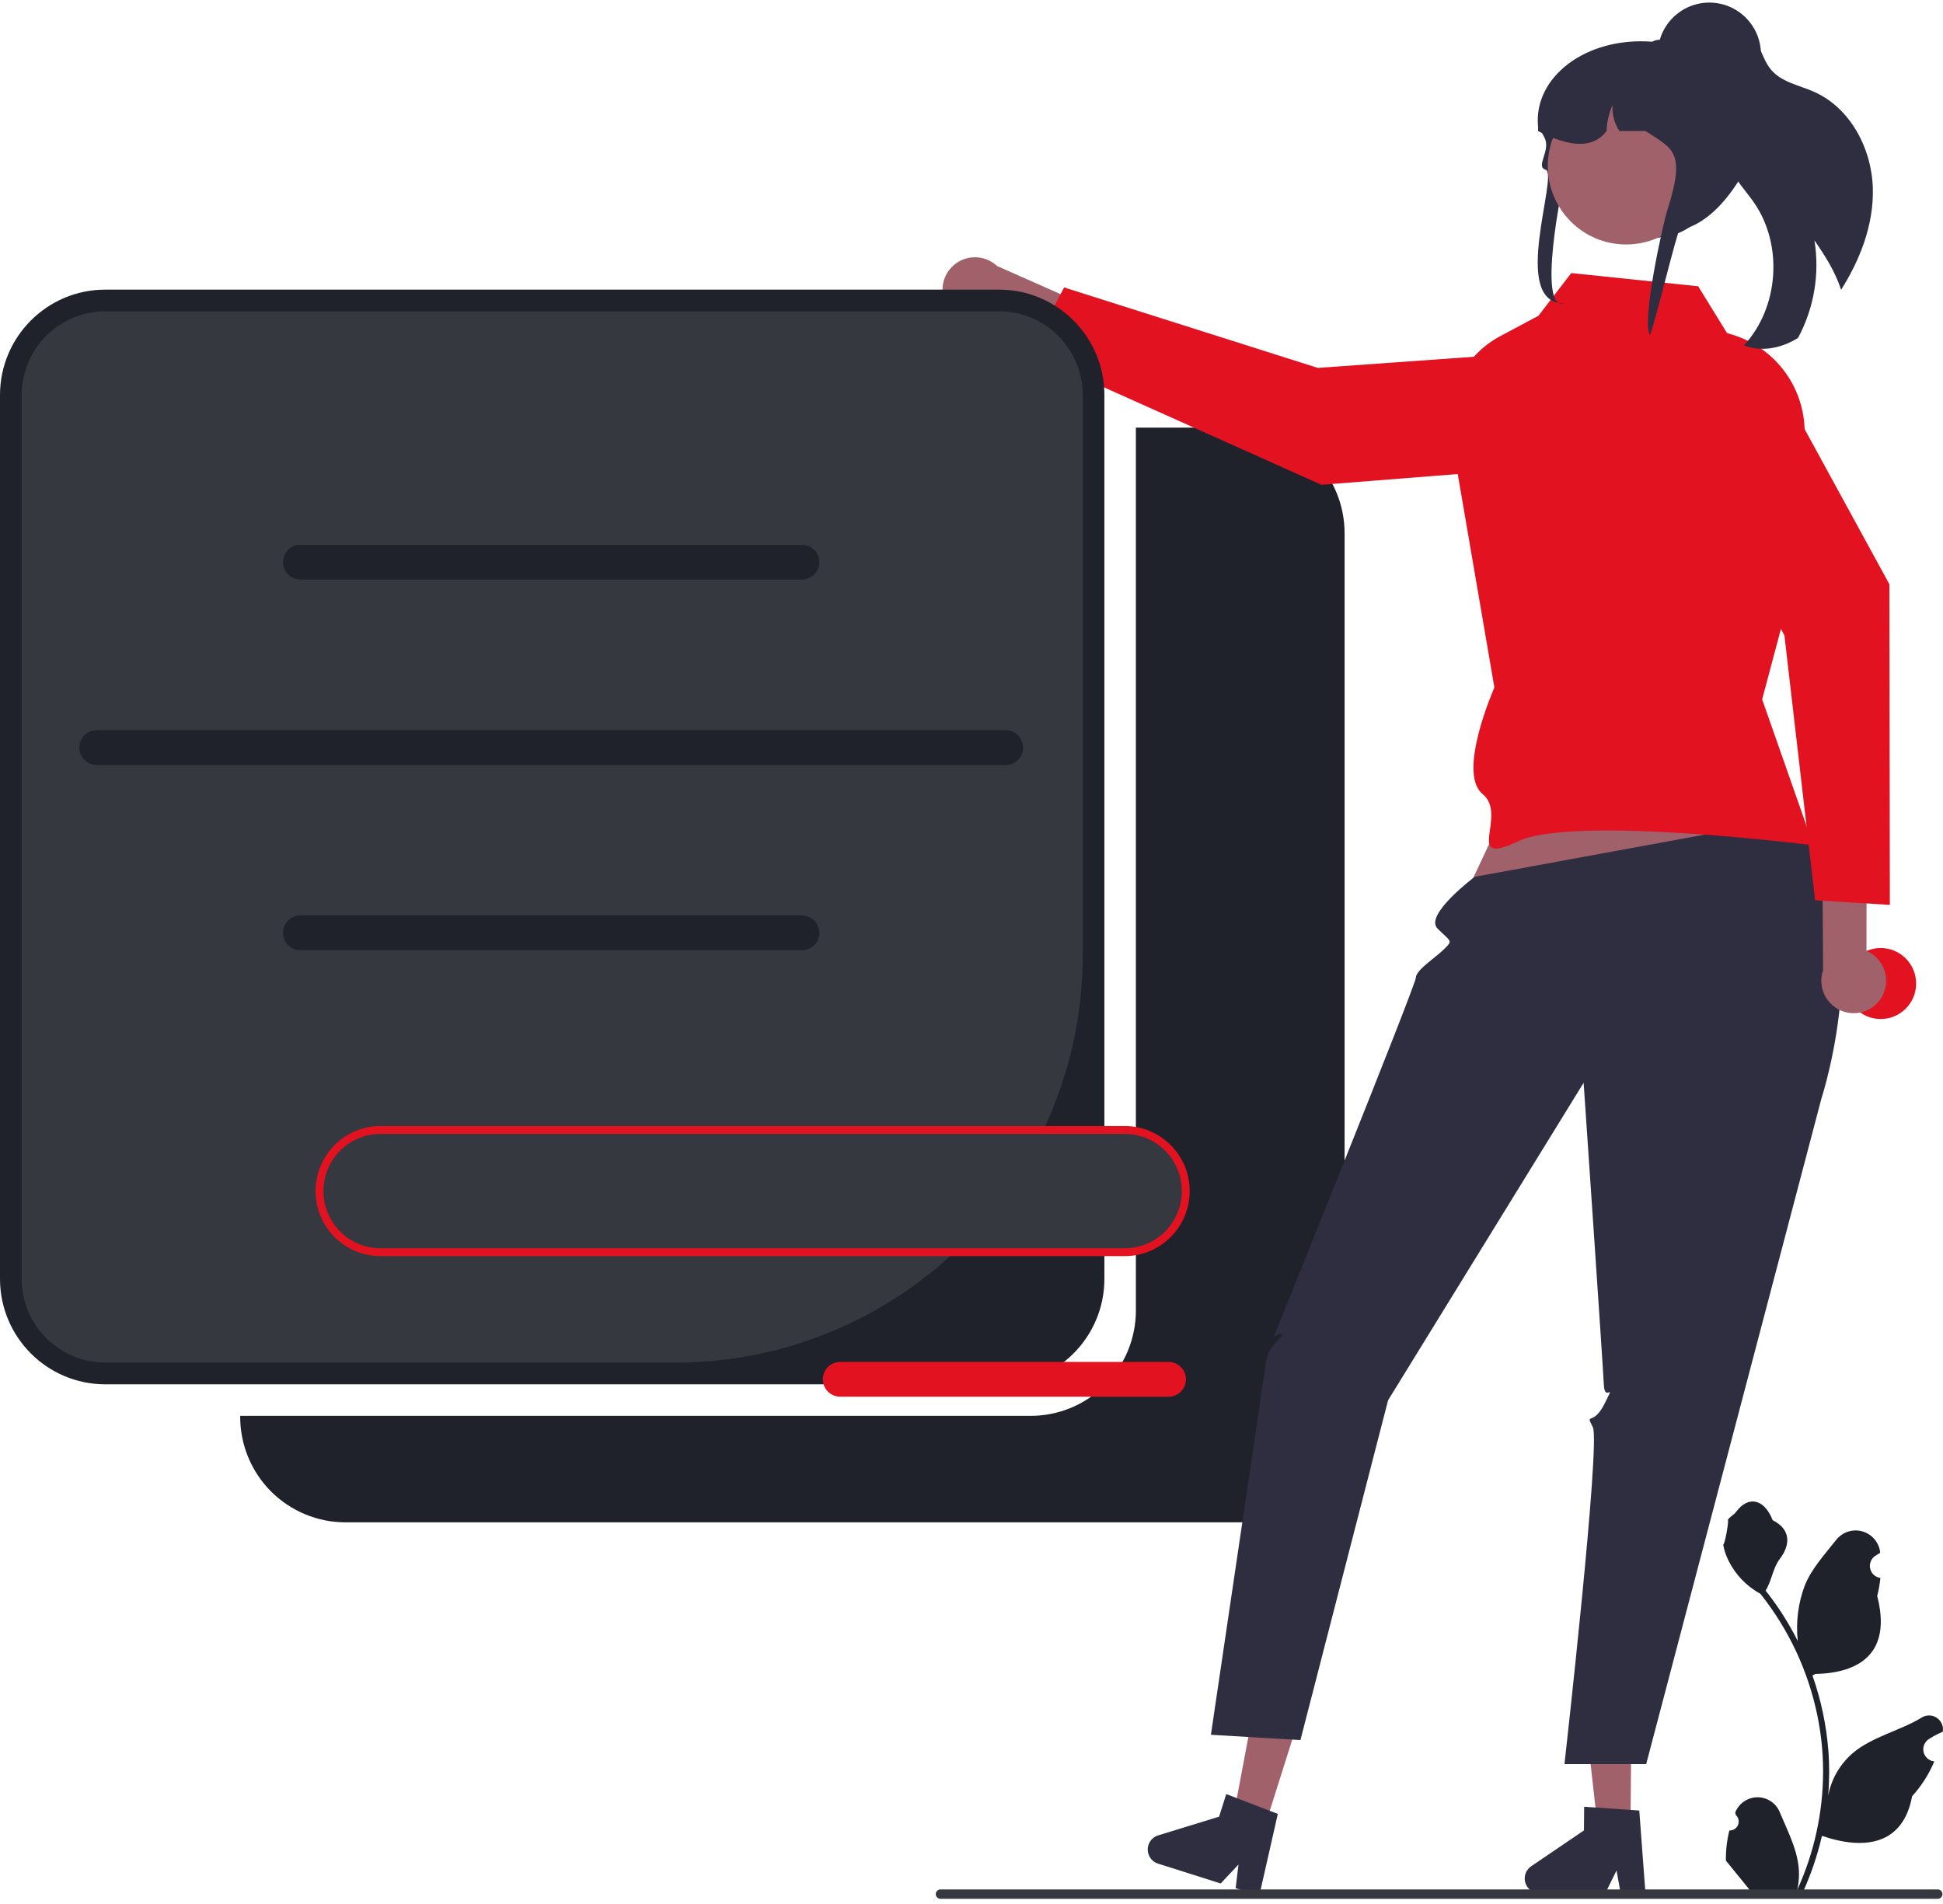 <svg width="250" height="245" viewBox="0 0 250 245" fill="none" xmlns="http://www.w3.org/2000/svg">
<g clip-path="url(#clip0_1338_21927)">
<path d="M209.793 234.932L205.543 234.895L203.662 218.094L209.934 218.147L209.793 234.932Z" fill="#A0616A"/>
<path d="M196.182 241.7C196.178 242.205 196.374 242.69 196.727 243.05C197.08 243.41 197.562 243.615 198.066 243.62L206.515 243.691L207.995 240.687L208.538 243.706L211.726 243.735L210.921 232.969L209.812 232.895L205.287 232.583L203.828 232.485L203.802 235.531L197.014 240.142C196.76 240.315 196.551 240.547 196.406 240.818C196.261 241.09 196.184 241.392 196.182 241.7Z" fill="#2F2E41"/>
<path d="M162.761 234.951L158.709 233.665L161.839 217.052L167.82 218.948L162.761 234.951Z" fill="#A0616A"/>
<path d="M147.764 237.415C147.612 237.896 147.658 238.418 147.89 238.866C148.121 239.314 148.521 239.651 149.002 239.804L157.058 242.358L159.353 239.923L158.986 242.968L162.026 243.934L164.414 233.406L163.376 233.009L159.142 231.379L157.776 230.856L156.858 233.76L149.017 236.17C148.723 236.261 148.456 236.421 148.237 236.638C148.019 236.855 147.857 237.121 147.764 237.415Z" fill="#2F2E41"/>
<path d="M222.511 235.538C222.746 235.549 222.98 235.487 223.179 235.361C223.378 235.234 223.533 235.05 223.624 234.832C223.715 234.614 223.737 234.373 223.687 234.143C223.637 233.912 223.517 233.702 223.344 233.542L223.265 233.228C223.276 233.203 223.286 233.178 223.297 233.153C223.534 232.592 223.931 232.113 224.439 231.778C224.947 231.442 225.543 231.264 226.151 231.266C226.76 231.269 227.354 231.451 227.859 231.79C228.365 232.13 228.759 232.611 228.992 233.174C229.923 235.421 231.109 237.672 231.401 240.048C231.53 241.098 231.476 242.163 231.241 243.194C233.429 238.414 234.565 233.219 234.572 227.961C234.573 226.641 234.499 225.323 234.353 224.011C234.232 222.936 234.064 221.869 233.849 220.809C232.676 215.059 230.159 209.67 226.503 205.084C224.733 204.117 223.302 202.63 222.403 200.823C222.077 200.174 221.846 199.481 221.719 198.765C221.918 198.791 222.471 195.746 222.321 195.56C222.599 195.137 223.097 194.927 223.401 194.514C224.912 192.462 226.993 192.821 228.08 195.609C230.401 196.782 230.424 198.729 228.999 200.6C228.093 201.791 227.969 203.403 227.174 204.677C227.255 204.782 227.34 204.884 227.422 204.989C228.918 206.915 230.221 208.983 231.314 211.164C231.048 208.721 231.365 206.249 232.239 203.953C233.125 201.813 234.785 200.011 236.247 198.161C236.633 197.664 237.158 197.293 237.755 197.095C238.353 196.897 238.995 196.88 239.601 197.048C240.208 197.215 240.751 197.559 241.162 198.035C241.574 198.512 241.835 199.1 241.913 199.725C241.916 199.753 241.919 199.78 241.921 199.807C241.704 199.93 241.492 200.06 241.284 200.198C241.023 200.373 240.82 200.623 240.703 200.915C240.586 201.207 240.56 201.527 240.628 201.835C240.696 202.142 240.855 202.421 241.084 202.637C241.313 202.852 241.602 202.992 241.913 203.04L241.944 203.045C241.867 203.829 241.73 204.606 241.535 205.369C243.411 212.633 239.362 215.279 233.581 215.398C233.453 215.464 233.329 215.529 233.201 215.592C234.299 218.707 234.987 221.953 235.249 225.247C235.398 227.19 235.389 229.142 235.223 231.084L235.233 231.015C235.652 228.856 236.802 226.908 238.489 225.499C240.994 223.438 244.534 222.679 247.237 221.022C247.525 220.837 247.859 220.738 248.2 220.737C248.541 220.736 248.876 220.833 249.164 221.017C249.452 221.2 249.682 221.462 249.827 221.772C249.971 222.082 250.024 222.427 249.979 222.766L249.968 222.838C249.565 223.002 249.173 223.192 248.793 223.405C248.576 223.528 248.363 223.658 248.155 223.796C247.894 223.97 247.692 224.22 247.575 224.512C247.458 224.804 247.431 225.125 247.499 225.432C247.567 225.74 247.726 226.019 247.956 226.234C248.185 226.449 248.474 226.59 248.784 226.638L248.816 226.643C248.839 226.646 248.859 226.65 248.881 226.653C248.193 228.3 247.227 229.815 246.025 231.133C244.852 237.475 239.816 238.076 234.428 236.23H234.425C233.834 238.803 232.977 241.307 231.869 243.702H222.74C222.707 243.601 222.678 243.496 222.648 243.394C223.493 243.447 224.341 243.397 225.174 243.243C224.497 242.411 223.82 241.572 223.142 240.74C223.127 240.724 223.113 240.708 223.1 240.69C222.756 240.264 222.409 239.841 222.066 239.415L222.065 239.415C222.047 238.109 222.197 236.806 222.511 235.538L222.511 235.538Z" fill="#1F222A"/>
<path d="M120.4 243.73C120.4 243.809 120.416 243.888 120.446 243.961C120.476 244.034 120.52 244.101 120.576 244.157C120.632 244.213 120.699 244.258 120.772 244.288C120.846 244.318 120.924 244.334 121.003 244.333H249.326C249.486 244.333 249.64 244.27 249.753 244.157C249.866 244.043 249.929 243.89 249.929 243.73C249.929 243.569 249.866 243.416 249.753 243.303C249.64 243.189 249.486 243.126 249.326 243.126H121.003C120.924 243.125 120.846 243.141 120.772 243.171C120.699 243.201 120.632 243.246 120.576 243.302C120.52 243.358 120.476 243.425 120.446 243.498C120.416 243.572 120.4 243.65 120.4 243.73Z" fill="#35383F"/>
<path d="M241.983 131.124C244.502 131.124 246.543 129.079 246.543 126.557C246.543 124.035 244.502 121.99 241.983 121.99C239.465 121.99 237.424 124.035 237.424 126.557C237.424 129.079 239.465 131.124 241.983 131.124Z" fill="#E21221"/>
<path d="M159.454 55.029H146.152V168.617C146.152 170.399 145.802 172.164 145.121 173.811C144.44 175.457 143.442 176.953 142.184 178.213C140.925 179.474 139.432 180.473 137.788 181.155C136.144 181.837 134.382 182.188 132.603 182.188H30.904V182.318C30.904 184.1 31.255 185.865 31.936 187.511C32.617 189.158 33.615 190.654 34.873 191.914C36.131 193.174 37.625 194.174 39.269 194.856C40.912 195.538 42.674 195.889 44.453 195.889H159.454C161.233 195.889 162.995 195.538 164.639 194.856C166.283 194.174 167.777 193.174 169.035 191.914C170.293 190.654 171.291 189.158 171.972 187.511C172.653 185.865 173.003 184.1 173.003 182.318V68.6C173.003 65.001 171.576 61.549 169.035 59.004C166.494 56.459 163.047 55.029 159.454 55.029Z" fill="#1F222A"/>
<path d="M121.958 39.578C122.291 40.084 122.73 40.511 123.245 40.83C123.759 41.15 124.336 41.353 124.937 41.427C125.538 41.5 126.147 41.442 126.723 41.257C127.299 41.071 127.828 40.763 128.273 40.352L147.254 48.929L150.913 44.254L128.295 34.232C127.55 33.533 126.574 33.132 125.553 33.105C124.533 33.078 123.537 33.427 122.756 34.086C121.975 34.745 121.462 35.668 121.315 36.68C121.168 37.692 121.397 38.724 121.958 39.578H121.958Z" fill="#A0616A"/>
<path d="M203.415 44.926L205.297 55.611C205.385 56.11 205.368 56.621 205.247 57.112C205.125 57.604 204.903 58.065 204.594 58.465C204.284 58.865 203.895 59.196 203.45 59.437C203.005 59.677 202.515 59.822 202.012 59.862L170.024 62.381L132.424 45.526L136.915 36.987L169.555 47.34L203.415 44.926Z" fill="#E21221"/>
<path d="M128.55 37.269H13.549C6.066 37.269 0 43.345 0 50.84V164.558C0 172.053 6.066 178.129 13.549 178.129H128.55C136.033 178.129 142.099 172.053 142.099 164.558V50.84C142.099 43.345 136.033 37.269 128.55 37.269Z" fill="#1F222A"/>
<path d="M13.55 40.06C12.136 40.06 10.737 40.339 9.431 40.88C8.125 41.422 6.939 42.216 5.939 43.217C4.94 44.218 4.147 45.407 3.606 46.715C3.065 48.023 2.787 49.424 2.787 50.84V164.558C2.787 167.417 3.921 170.159 5.939 172.18C7.958 174.202 10.695 175.338 13.55 175.338H86.946C93.823 175.338 100.633 173.981 106.986 171.345C113.339 168.709 119.112 164.846 123.975 159.975C128.838 155.105 132.695 149.323 135.327 142.959C137.959 136.595 139.313 129.775 139.313 122.887V50.84C139.313 49.424 139.035 48.023 138.494 46.715C137.953 45.407 137.16 44.218 136.161 43.217C135.161 42.216 133.975 41.422 132.669 40.88C131.363 40.339 129.964 40.06 128.55 40.06H13.55Z" fill="#35383F"/>
<path d="M150.362 179.723H108.106C107.514 179.723 106.946 179.487 106.527 179.067C106.108 178.648 105.873 178.079 105.873 177.486C105.873 176.893 106.108 176.324 106.527 175.904C106.946 175.485 107.514 175.249 108.106 175.249H150.362C150.954 175.249 151.522 175.485 151.941 175.904C152.36 176.324 152.595 176.893 152.595 177.486C152.595 178.079 152.36 178.648 151.941 179.067C151.522 179.487 150.954 179.723 150.362 179.723Z" fill="#E21221"/>
<path d="M144.716 145.398H48.964C46.881 145.398 44.884 146.227 43.411 147.702C41.939 149.177 41.111 151.177 41.111 153.263C41.111 155.349 41.939 157.35 43.411 158.825C44.884 160.3 46.881 161.129 48.964 161.129H144.716C146.799 161.129 148.796 160.3 150.269 158.825C151.742 157.35 152.569 155.349 152.569 153.263C152.569 151.177 151.742 149.177 150.269 147.702C148.796 146.227 146.799 145.398 144.716 145.398Z" fill="#35383F"/>
<path d="M144.715 161.636H48.963C46.746 161.636 44.62 160.754 43.052 159.184C41.484 157.614 40.603 155.484 40.603 153.263C40.603 151.043 41.484 148.913 43.052 147.343C44.62 145.773 46.746 144.891 48.963 144.891H144.715C146.932 144.891 149.058 145.773 150.626 147.343C152.194 148.913 153.074 151.043 153.074 153.263C153.074 155.484 152.194 157.614 150.626 159.184C149.058 160.754 146.932 161.636 144.715 161.636ZM48.963 145.905C47.014 145.905 45.146 146.681 43.768 148.061C42.391 149.44 41.617 151.312 41.617 153.263C41.617 155.215 42.391 157.086 43.768 158.466C45.146 159.846 47.014 160.621 48.963 160.621H144.715C146.663 160.621 148.532 159.846 149.91 158.466C151.287 157.086 152.061 155.215 152.061 153.263C152.061 151.312 151.287 149.44 149.91 148.061C148.532 146.681 146.663 145.905 144.715 145.905H48.963Z" fill="#E21221"/>
<path d="M103.197 122.27H38.649C38.057 122.27 37.489 122.035 37.07 121.615C36.651 121.196 36.416 120.627 36.416 120.034C36.416 119.44 36.651 118.871 37.07 118.452C37.489 118.033 38.057 117.797 38.649 117.797H103.197C103.789 117.797 104.357 118.033 104.776 118.452C105.194 118.871 105.43 119.44 105.43 120.034C105.43 120.627 105.194 121.196 104.776 121.615C104.357 122.035 103.789 122.27 103.197 122.27Z" fill="#1F222A"/>
<path d="M129.408 98.436H12.438C11.846 98.436 11.278 98.201 10.859 97.781C10.44 97.362 10.205 96.793 10.205 96.2C10.205 95.606 10.44 95.037 10.859 94.618C11.278 94.198 11.846 93.963 12.438 93.963H129.408C130.001 93.963 130.569 94.198 130.987 94.618C131.406 95.037 131.641 95.606 131.641 96.2C131.641 96.793 131.406 97.362 130.987 97.781C130.569 98.201 130.001 98.436 129.408 98.436Z" fill="#1F222A"/>
<path d="M199.373 92.021L187.721 116.885L232.545 112.338L223.189 88.469L199.373 92.021Z" fill="#A0616A"/>
<path d="M230.503 105.346L189.747 112.826C189.747 112.826 183.209 117.723 184.958 119.477C186.707 121.231 186.978 120.96 185.829 122.11C184.68 123.261 182.196 124.799 182.172 125.806C182.147 126.813 163.909 171.975 163.909 171.975C163.909 171.975 165.935 170.96 164.415 172.483C162.895 174.005 162.895 175.263 162.895 175.263L155.803 223.226L167.322 223.905L178.601 180.178L203.76 139.327C203.76 139.327 206.256 175.756 206.361 178.179C206.465 180.602 207.985 177.557 206.465 180.602C204.945 183.646 203.932 181.616 204.945 183.646C205.959 185.676 201.295 226.999 201.295 226.999H211.809L234.359 141.348C234.359 141.348 242.382 116.861 230.503 105.346Z" fill="#2F2E41"/>
<path d="M242.035 128.44C242.359 127.928 242.568 127.352 242.648 126.752C242.728 126.151 242.677 125.54 242.498 124.961C242.319 124.382 242.016 123.849 241.611 123.399C241.206 122.948 240.708 122.592 240.152 122.353L240.185 101.497L234.428 100.069L234.57 124.841C234.238 125.808 234.273 126.864 234.666 127.808C235.06 128.752 235.786 129.518 236.706 129.962C237.626 130.406 238.677 130.496 239.659 130.215C240.642 129.935 241.487 129.303 242.035 128.44V128.44Z" fill="#A0616A"/>
<path d="M103.197 74.571H38.649C38.057 74.571 37.489 74.336 37.07 73.916C36.651 73.497 36.416 72.928 36.416 72.335C36.416 71.741 36.651 71.172 37.07 70.753C37.489 70.333 38.057 70.098 38.649 70.098H103.197C103.789 70.098 104.357 70.333 104.776 70.753C105.194 71.172 105.43 71.741 105.43 72.335C105.43 72.928 105.194 73.497 104.776 73.916C104.357 74.336 103.789 74.571 103.197 74.571Z" fill="#1F222A"/>
<path d="M218.496 36.836L202.17 35.137L197.941 40.637L193.013 43.266C190.928 44.378 189.207 46.068 188.055 48.135C186.904 50.201 186.371 52.556 186.521 54.917L192.279 88.469C192.279 88.469 187.415 99.439 190.759 102.169C194.104 104.9 188.174 111.662 195.319 108.259C202.464 104.855 233.316 108.766 233.316 108.766L226.73 89.991L231.65 71.542L232.191 56.072C232.293 53.182 231.436 50.339 229.755 47.986C228.075 45.634 225.665 43.905 222.9 43.068L222.212 42.86L218.496 36.836Z" fill="#E21221"/>
<path d="M213.523 51.827L222.483 45.728C222.901 45.444 223.373 45.25 223.871 45.159C224.368 45.068 224.878 45.083 225.37 45.201C225.861 45.32 226.322 45.54 226.723 45.848C227.125 46.156 227.457 46.544 227.7 46.988L243.103 75.18L243.162 116.44L233.545 115.837L229.598 81.773L213.523 51.827Z" fill="#E21221"/>
<path d="M240.973 24.3C241.08 28.909 239.36 33.372 236.89 37.291C236.155 35.003 234.836 32.92 233.46 30.935C234.153 35.23 233.414 39.634 231.357 43.466C231.285 43.518 231.209 43.567 231.132 43.611C229.118 44.824 226.565 45.316 224.387 44.439C228.888 39.58 229.461 31.528 225.687 26.077C224.619 24.531 223.237 23.163 222.575 21.403C221.53 18.594 222.535 15.502 223.168 12.574C223.761 9.849 223.864 6.606 222.039 4.609C222.234 4.33 222.5 4.108 222.809 3.965C223.117 3.823 223.459 3.765 223.797 3.798C224.923 3.957 225.742 4.937 226.263 5.946C226.785 6.955 227.129 8.074 227.856 8.945C229.203 10.577 231.496 10.962 233.429 11.822C238.109 13.91 240.861 19.171 240.973 24.3Z" fill="#2F2E41"/>
<path d="M201.58 21.664C201.847 20.727 200.004 26.458 200.893 26.561C204.945 27.027 210.506 29.45 213.328 30.581C213.455 30.566 213.582 30.551 213.705 30.533C214.008 30.5 214.303 30.451 214.595 30.396C221.165 29.151 223.691 19.042 223.691 18.95C223.691 18.495 222.602 6.014 220.887 5.829C220.436 5.78 219.984 5.755 219.53 5.755H215.274C214.393 5.565 213.5 5.435 212.601 5.367H212.594C204.024 4.713 197.267 9.945 197.899 16.311C197.902 16.318 197.91 16.326 197.914 16.333C198.097 16.606 198.257 16.865 198.399 17.113C198.538 17.345 198.654 17.567 198.755 17.778C199.536 19.403 197.528 21.449 198.859 21.831C200.63 22.338 194.202 39.029 201.211 39.029C197.802 40 200.842 24.251 201.58 21.664Z" fill="#2F2E41"/>
<path d="M209.229 31.458C214.795 31.458 219.308 26.938 219.308 21.363C219.308 15.788 214.795 11.269 209.229 11.269C203.663 11.269 199.15 15.788 199.15 21.363C199.15 26.938 203.663 31.458 209.229 31.458Z" fill="#A0616A"/>
<path d="M197.898 16.861C198.067 16.95 198.231 17.031 198.399 17.113C198.575 17.198 198.751 17.282 198.926 17.36C202.301 18.893 205.048 19.063 206.715 16.861C206.759 15.703 207.019 14.562 207.481 13.499C207.399 14.687 207.712 15.869 208.37 16.861H211.727C215.184 19.159 216.959 19.399 214.56 26.944C213.891 29.046 211.231 41.279 212.277 43.094C212.58 43.06 215.8 29.661 216.092 29.606C222.662 28.361 226.837 17.519 226.302 16.906C226.305 15.162 225.904 13.44 225.132 11.877C224.156 9.896 222.633 8.237 220.745 7.096C219.619 6.55 218.446 6.108 217.239 5.777C217.209 5.77 217.183 5.762 217.153 5.755C216.783 5.655 216.406 5.563 216.028 5.485C215.248 5.32 214.46 5.201 213.666 5.127C213.61 5.123 213.554 5.12 213.502 5.12C213.185 5.12 212.874 5.206 212.601 5.367C212.597 5.367 212.597 5.371 212.594 5.371C212.399 5.485 212.228 5.637 212.093 5.818C211.854 6.122 211.725 6.498 211.727 6.886H207.989C207.851 6.886 207.713 6.889 207.574 6.897C205.08 6.982 202.707 7.997 200.92 9.742C199.134 11.487 198.061 13.838 197.913 16.333C197.902 16.51 197.898 16.684 197.898 16.861Z" fill="#2F2E41"/>
<path d="M219.935 13.634C223.602 13.634 226.575 10.657 226.575 6.984C226.575 3.311 223.602 0.333 219.935 0.333C216.268 0.333 213.295 3.311 213.295 6.984C213.295 10.657 216.268 13.634 219.935 13.634Z" fill="#2F2E41"/>
</g>
<defs>
<clipPath id="clip0_1338_21927">
<rect width="250" height="244" fill="white" transform="translate(0 0.333)"/>
</clipPath>
</defs>
</svg>
